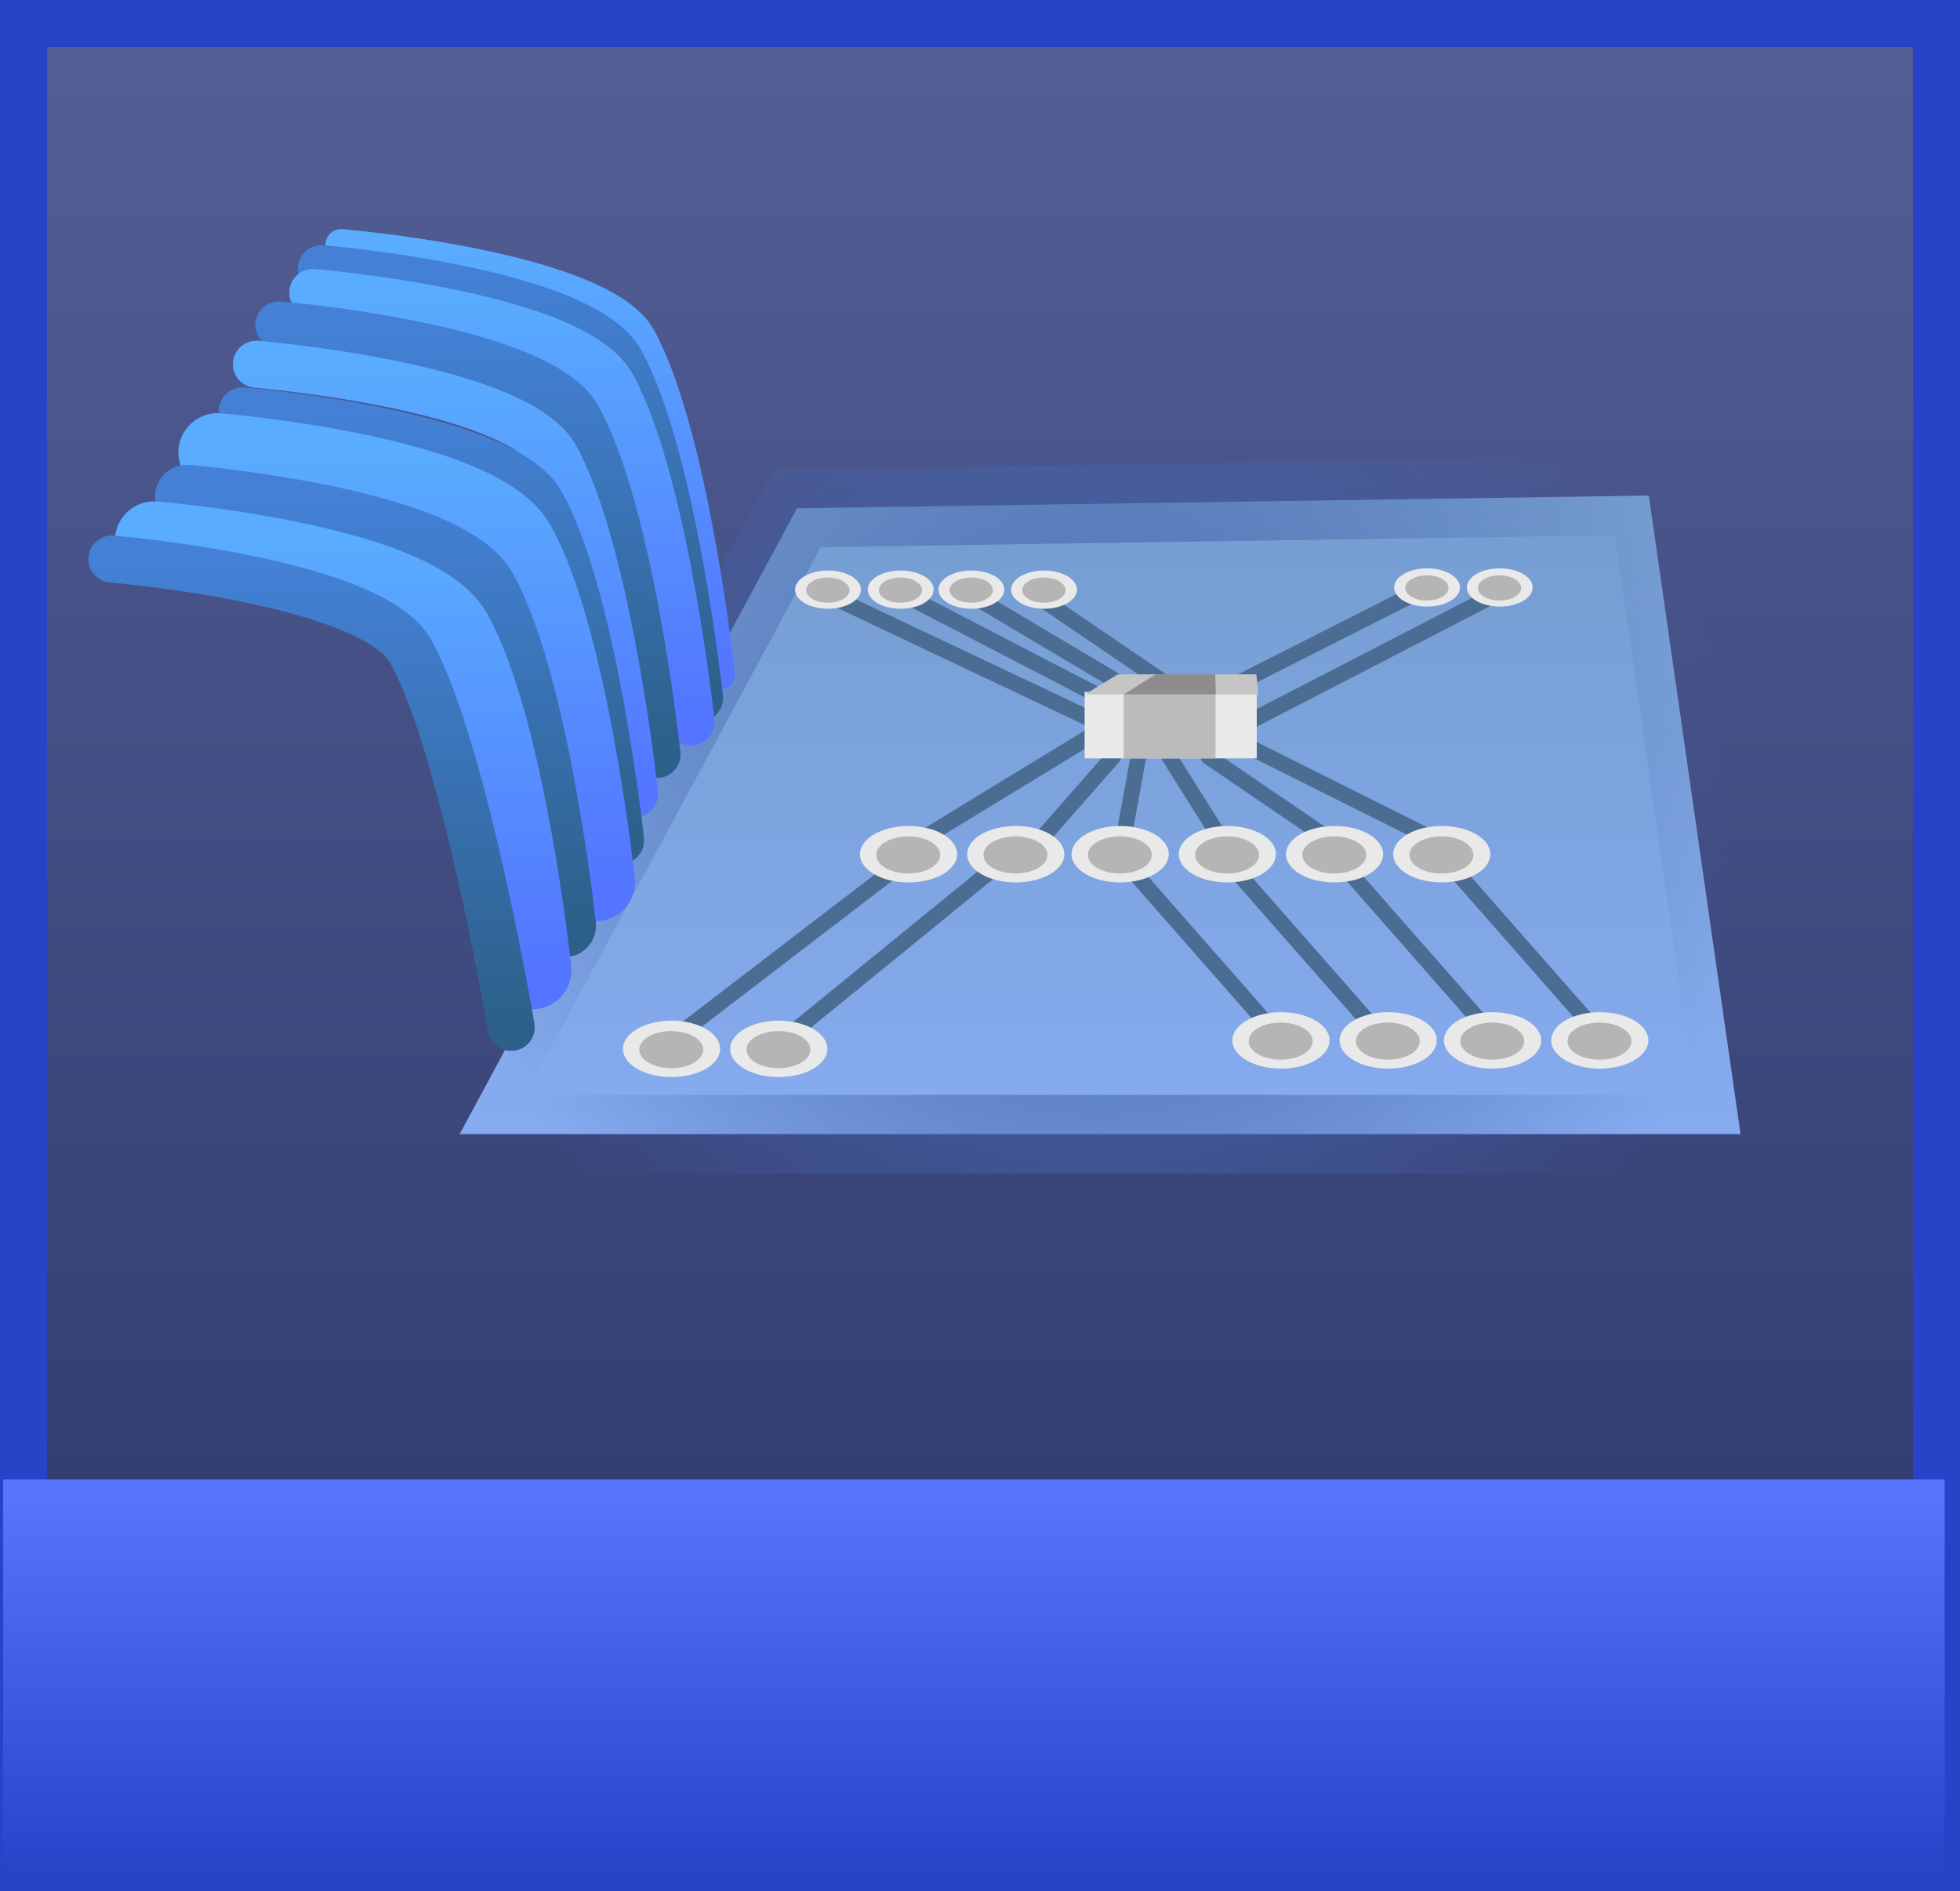<svg version="1.1" xmlns="http://www.w3.org/2000/svg" xmlns:xlink="http://www.w3.org/1999/xlink" width="62.447" height="60.261" viewBox="0,0,62.447,60.261"><defs><linearGradient x1="271.128" y1="121.186" x2="271.128" y2="179.946" gradientUnits="userSpaceOnUse" id="color-1"><stop offset="0" stop-color="#545f96"/><stop offset="1" stop-color="#2a3569"/></linearGradient><linearGradient x1="270.892" y1="167.571" x2="270.892" y2="180.143" gradientUnits="userSpaceOnUse" id="color-2"><stop offset="0" stop-color="#5a76ff"/><stop offset="1" stop-color="#2843c8"/></linearGradient><linearGradient x1="274.912" y1="136.225" x2="274.912" y2="156.571" gradientUnits="userSpaceOnUse" id="color-3"><stop offset="0" stop-color="#759dcf"/><stop offset="1" stop-color="#86abf0"/></linearGradient><radialGradient cx="274.912" cy="146.398" r="20.405" gradientUnits="userSpaceOnUse" id="color-4"><stop offset="0" stop-color="#4465ad"/><stop offset="1" stop-color="#4465ad" stop-opacity="0"/></radialGradient><linearGradient x1="256.754" y1="128.235" x2="256.754" y2="141.918" gradientUnits="userSpaceOnUse" id="color-5"><stop offset="0" stop-color="#59acff"/><stop offset="1" stop-color="#5375ff"/></linearGradient><linearGradient x1="256.125" y1="128.995" x2="256.125" y2="142.678" gradientUnits="userSpaceOnUse" id="color-6"><stop offset="0" stop-color="#4481d6"/><stop offset="1" stop-color="#2c608a"/></linearGradient><linearGradient x1="255.855" y1="129.755" x2="255.855" y2="143.438" gradientUnits="userSpaceOnUse" id="color-7"><stop offset="0" stop-color="#59acff"/><stop offset="1" stop-color="#5375ff"/></linearGradient><linearGradient x1="254.772" y1="130.788" x2="254.772" y2="144.471" gradientUnits="userSpaceOnUse" id="color-8"><stop offset="0" stop-color="#4481d6"/><stop offset="1" stop-color="#2c608a"/></linearGradient><linearGradient x1="254.057" y1="132.04" x2="254.057" y2="145.724" gradientUnits="userSpaceOnUse" id="color-9"><stop offset="0" stop-color="#59acff"/><stop offset="1" stop-color="#5375ff"/></linearGradient><linearGradient x1="253.61" y1="133.528" x2="253.61" y2="147.211" gradientUnits="userSpaceOnUse" id="color-10"><stop offset="0" stop-color="#4481d6"/><stop offset="1" stop-color="#2c608a"/></linearGradient><linearGradient x1="252.82" y1="134.85" x2="252.82" y2="148.533" gradientUnits="userSpaceOnUse" id="color-11"><stop offset="0" stop-color="#59acff"/><stop offset="1" stop-color="#5375ff"/></linearGradient><linearGradient x1="251.829" y1="136.246" x2="251.829" y2="149.929" gradientUnits="userSpaceOnUse" id="color-12"><stop offset="0" stop-color="#4481d6"/><stop offset="1" stop-color="#2c608a"/></linearGradient><linearGradient x1="250.798" y1="137.659" x2="250.798" y2="151.342" gradientUnits="userSpaceOnUse" id="color-13"><stop offset="0" stop-color="#59acff"/><stop offset="1" stop-color="#5375ff"/></linearGradient><linearGradient x1="249.79" y1="138.247" x2="249.79" y2="153.167" gradientUnits="userSpaceOnUse" id="color-14"><stop offset="0" stop-color="#4481d6"/><stop offset="1" stop-color="#2c608a"/></linearGradient></defs><g transform="translate(-239.863,-120.436)"><g data-paper-data="{&quot;isPaintingLayer&quot;:true}" fill-rule="nonzero" stroke-linejoin="miter" stroke-miterlimit="10" stroke-dasharray="" stroke-dashoffset="0" style="mix-blend-mode: normal"><path d="M240.613,179.946v-58.761h60.947v58.761z" fill="url(#color-1)" stroke="#2843c8" stroke-width="1.5" stroke-linecap="butt"/><path d="M239.964,180.143v-12.571h61.857v12.571z" fill="url(#color-2)" stroke="none" stroke-width="0" stroke-linecap="butt"/><path d="M254.507,156.571l10.749,-19.941l27.139,-0.405l2.923,20.346z" fill="url(#color-3)" stroke="url(#color-4)" stroke-width="2.5" stroke-linecap="butt"/><path d="M268.991,147.314l5.565,-3.391" fill="none" stroke="#4b6d93" stroke-width="0.5" stroke-linecap="round"/><path d="M279.552,143.49l8.184,-4.228" fill="none" stroke="#4b6d93" stroke-width="0.5" stroke-linecap="round"/><path d="M278.494,142.612l6.524,-3.302" fill="none" stroke="#4b6d93" stroke-width="0.5" stroke-linecap="round"/><path d="M277.325,142.432l-4.292,-2.921" fill="none" stroke="#4b6d93" stroke-width="0.5" stroke-linecap="round"/><path d="M276.377,142.702l-5.828,-3.461" fill="none" stroke="#4b6d93" stroke-width="0.5" stroke-linecap="round"/><path d="M275.925,143.151l-7.364,-3.82" fill="none" stroke="#4b6d93" stroke-width="0.5" stroke-linecap="round"/><path d="M266.359,139.443l8.45,4" fill="none" stroke="#4b6d93" stroke-width="0.5" stroke-linecap="round"/><path d="M272.587,147.676l2.74,-3.125" fill="none" stroke="#4b6d93" stroke-width="0.5" stroke-linecap="round"/><path d="M275.626,147.333l0.514,-2.825" fill="none" stroke="#4b6d93" stroke-width="0.5" stroke-linecap="round"/><path d="M278.922,147.419l-1.883,-2.996" fill="none" stroke="#4b6d93" stroke-width="0.5" stroke-linecap="round"/><path d="M282.39,147.29l-4.024,-2.74" fill="none" stroke="#4b6d93" stroke-width="0.5" stroke-linecap="round"/><path d="M285.771,147.29l-6.078,-3.039" fill="none" stroke="#4b6d93" stroke-width="0.5" stroke-linecap="round"/><path d="M285.761,147.641l5.312,6.047" fill="none" stroke="#4b6d93" stroke-width="0.5" stroke-linecap="round"/><path d="M264.678,153.688l7.518,-6.129" fill="none" stroke="#4b6d93" stroke-width="0.5" stroke-linecap="round"/><path d="M261,153.769l7.682,-5.884" fill="none" stroke="#4b6d93" stroke-width="0.5" stroke-linecap="round"/><path d="M282.411,147.722l5.312,6.047" fill="none" stroke="#4b6d93" stroke-width="0.5" stroke-linecap="round"/><path d="M278.979,147.886l5.312,6.047" fill="none" stroke="#4b6d93" stroke-width="0.5" stroke-linecap="round"/><path d="M275.546,147.722l5.312,6.047" fill="none" stroke="#4b6d93" stroke-width="0.5" stroke-linecap="round"/><path d="M274.42,144.598v-2.117h5.484v2.117z" fill="#e9e9e9" stroke="none" stroke-width="1.5" stroke-linecap="butt"/><g stroke="none" stroke-width="0" stroke-linecap="butt"><path d="M282.223,153.584c0,0.496 -0.693,0.899 -1.548,0.899c-0.855,0 -1.548,-0.402 -1.548,-0.899c0,-0.496 0.693,-0.899 1.548,-0.899c0.855,0 1.548,0.402 1.548,0.899z" fill="#e9e9e9"/><path d="M281.685,153.608c0,0.327 -0.456,0.591 -1.019,0.591c-0.562,0 -1.019,-0.265 -1.019,-0.591c0,-0.327 0.456,-0.591 1.019,-0.591c0.562,0 1.019,0.265 1.019,0.591z" fill="#b5b5b5"/></g><g stroke="none" stroke-width="0" stroke-linecap="butt"><path d="M285.639,153.584c0,0.496 -0.693,0.899 -1.548,0.899c-0.855,0 -1.548,-0.402 -1.548,-0.899c0,-0.496 0.693,-0.899 1.548,-0.899c0.855,0 1.548,0.402 1.548,0.899z" fill="#e9e9e9"/><path d="M285.1,153.608c0,0.327 -0.456,0.591 -1.019,0.591c-0.562,0 -1.019,-0.265 -1.019,-0.591c0,-0.327 0.456,-0.591 1.019,-0.591c0.562,0 1.019,0.265 1.019,0.591z" fill="#b5b5b5"/></g><g stroke="none" stroke-width="0" stroke-linecap="butt"><path d="M288.965,153.584c0,0.496 -0.693,0.899 -1.548,0.899c-0.855,0 -1.548,-0.402 -1.548,-0.899c0,-0.496 0.693,-0.899 1.548,-0.899c0.855,0 1.548,0.402 1.548,0.899z" fill="#e9e9e9"/><path d="M288.426,153.608c0,0.327 -0.456,0.591 -1.019,0.591c-0.562,0 -1.019,-0.265 -1.019,-0.591c0,-0.327 0.456,-0.591 1.019,-0.591c0.562,0 1.019,0.265 1.019,0.591z" fill="#b5b5b5"/></g><g stroke="none" stroke-width="0" stroke-linecap="butt"><path d="M292.381,153.584c0,0.496 -0.693,0.899 -1.548,0.899c-0.855,0 -1.548,-0.402 -1.548,-0.899c0,-0.496 0.693,-0.899 1.548,-0.899c0.855,0 1.548,0.402 1.548,0.899z" fill="#e9e9e9"/><path d="M291.842,153.608c0,0.327 -0.456,0.591 -1.019,0.591c-0.562,0 -1.019,-0.265 -1.019,-0.591c0,-0.327 0.456,-0.591 1.019,-0.591c0.562,0 1.019,0.265 1.019,0.591z" fill="#b5b5b5"/></g><g stroke="none" stroke-width="0" stroke-linecap="butt"><path d="M270.358,147.652c0,0.496 -0.693,0.899 -1.548,0.899c-0.855,0 -1.548,-0.402 -1.548,-0.899c0,-0.496 0.693,-0.899 1.548,-0.899c0.855,0 1.548,0.402 1.548,0.899z" fill="#e9e9e9"/><path d="M269.819,147.675c0,0.327 -0.456,0.591 -1.019,0.591c-0.562,0 -1.019,-0.265 -1.019,-0.591c0,-0.327 0.456,-0.591 1.019,-0.591c0.562,0 1.019,0.265 1.019,0.591z" fill="#b5b5b5"/></g><g stroke="none" stroke-width="0" stroke-linecap="butt"><path d="M273.774,147.652c0,0.496 -0.693,0.899 -1.548,0.899c-0.855,0 -1.548,-0.402 -1.548,-0.899c0,-0.496 0.693,-0.899 1.548,-0.899c0.855,0 1.548,0.402 1.548,0.899z" fill="#e9e9e9"/><path d="M273.235,147.675c0,0.327 -0.456,0.591 -1.019,0.591c-0.562,0 -1.019,-0.265 -1.019,-0.591c0,-0.327 0.456,-0.591 1.019,-0.591c0.562,0 1.019,0.265 1.019,0.591z" fill="#b5b5b5"/></g><g stroke="none" stroke-width="0" stroke-linecap="butt"><path d="M277.1,147.652c0,0.496 -0.693,0.899 -1.548,0.899c-0.855,0 -1.548,-0.402 -1.548,-0.899c0,-0.496 0.693,-0.899 1.548,-0.899c0.855,0 1.548,0.402 1.548,0.899z" fill="#e9e9e9"/><path d="M276.561,147.675c0,0.327 -0.456,0.591 -1.019,0.591c-0.562,0 -1.019,-0.265 -1.019,-0.591c0,-0.327 0.456,-0.591 1.019,-0.591c0.562,0 1.019,0.265 1.019,0.591z" fill="#b5b5b5"/></g><g stroke="none" stroke-width="0" stroke-linecap="butt"><path d="M280.515,147.652c0,0.496 -0.693,0.899 -1.548,0.899c-0.855,0 -1.548,-0.402 -1.548,-0.899c0,-0.496 0.693,-0.899 1.548,-0.899c0.855,0 1.548,0.402 1.548,0.899z" fill="#e9e9e9"/><path d="M279.977,147.675c0,0.327 -0.456,0.591 -1.019,0.591c-0.562,0 -1.018,-0.265 -1.018,-0.591c0,-0.327 0.456,-0.591 1.018,-0.591c0.562,0 1.019,0.265 1.019,0.591z" fill="#b5b5b5"/></g><g stroke="none" stroke-width="0" stroke-linecap="butt"><path d="M283.931,147.652c0,0.496 -0.693,0.899 -1.548,0.899c-0.855,0 -1.548,-0.402 -1.548,-0.899c0,-0.496 0.693,-0.899 1.548,-0.899c0.855,0 1.548,0.402 1.548,0.899z" fill="#e9e9e9"/><path d="M283.392,147.675c0,0.327 -0.456,0.591 -1.019,0.591c-0.562,0 -1.019,-0.265 -1.019,-0.591c0,-0.327 0.456,-0.591 1.019,-0.591c0.562,0 1.019,0.265 1.019,0.591z" fill="#b5b5b5"/></g><g stroke="none" stroke-width="0" stroke-linecap="butt"><path d="M287.347,147.652c0,0.496 -0.693,0.899 -1.548,0.899c-0.855,0 -1.548,-0.402 -1.548,-0.899c0,-0.496 0.693,-0.899 1.548,-0.899c0.855,0 1.548,0.402 1.548,0.899z" fill="#e9e9e9"/><path d="M286.808,147.675c0,0.327 -0.456,0.591 -1.019,0.591c-0.562,0 -1.019,-0.265 -1.019,-0.591c0,-0.327 0.456,-0.591 1.019,-0.591c0.562,0 1.019,0.265 1.019,0.591z" fill="#b5b5b5"/></g><g stroke="none" stroke-width="0" stroke-linecap="butt"><path d="M262.807,153.854c0,0.496 -0.693,0.899 -1.548,0.899c-0.855,0 -1.548,-0.402 -1.548,-0.899c0,-0.496 0.693,-0.899 1.548,-0.899c0.855,0 1.548,0.402 1.548,0.899z" fill="#e9e9e9"/><path d="M262.268,153.878c0,0.327 -0.456,0.591 -1.019,0.591c-0.562,0 -1.019,-0.265 -1.019,-0.591c0,-0.327 0.456,-0.591 1.019,-0.591c0.562,0 1.019,0.265 1.019,0.591z" fill="#b5b5b5"/></g><g stroke="none" stroke-width="0" stroke-linecap="butt"><path d="M266.223,153.854c0,0.496 -0.693,0.899 -1.548,0.899c-0.855,0 -1.548,-0.402 -1.548,-0.899c0,-0.496 0.693,-0.899 1.548,-0.899c0.855,0 1.548,0.402 1.548,0.899z" fill="#e9e9e9"/><path d="M265.684,153.878c0,0.327 -0.456,0.591 -1.019,0.591c-0.562,0 -1.019,-0.265 -1.019,-0.591c0,-0.327 0.456,-0.591 1.019,-0.591c0.562,0 1.019,0.265 1.019,0.591z" fill="#b5b5b5"/></g><path d="M275.665,144.598v-2.117h2.926v2.117z" fill="#bbbbbb" stroke="none" stroke-width="1.5" stroke-linecap="butt"/><path d="M274.43,142.558l1.047,-0.637c0,0 1.558,0 2.41,0c0.962,0 2.004,0 2.004,0l0.065,0.637z" fill="#c5c5c5" stroke="none" stroke-width="1.5" stroke-linecap="butt"/><path d="M275.675,142.558l1.005,-0.637h1.899l0.023,0.637z" fill="#8d8d8d" stroke="none" stroke-width="1.5" stroke-linecap="butt"/><g stroke="none" stroke-width="0" stroke-linecap="butt"><path d="M267.292,139.222c0,0.336 -0.47,0.609 -1.049,0.609c-0.58,0 -1.049,-0.273 -1.049,-0.609c0,-0.336 0.47,-0.609 1.049,-0.609c0.58,0 1.049,0.273 1.049,0.609z" fill="#e9e9e9"/><path d="M266.927,139.238c0,0.221 -0.309,0.401 -0.69,0.401c-0.381,0 -0.69,-0.179 -0.69,-0.401c0,-0.221 0.309,-0.401 0.69,-0.401c0.381,0 0.69,0.179 0.69,0.401z" fill="#b5b5b5"/></g><g stroke="none" stroke-width="0" stroke-linecap="butt"><path d="M269.608,139.222c0,0.336 -0.47,0.609 -1.049,0.609c-0.58,0 -1.049,-0.273 -1.049,-0.609c0,-0.336 0.47,-0.609 1.049,-0.609c0.58,0 1.049,0.273 1.049,0.609z" fill="#e9e9e9"/><path d="M269.242,139.238c0,0.221 -0.309,0.401 -0.69,0.401c-0.381,0 -0.69,-0.179 -0.69,-0.401c0,-0.221 0.309,-0.401 0.69,-0.401c0.381,0 0.69,0.179 0.69,0.401z" fill="#b5b5b5"/></g><g stroke="none" stroke-width="0" stroke-linecap="butt"><path d="M271.862,139.222c0,0.336 -0.47,0.609 -1.049,0.609c-0.58,0 -1.049,-0.273 -1.049,-0.609c0,-0.336 0.47,-0.609 1.049,-0.609c0.58,0 1.049,0.273 1.049,0.609z" fill="#e9e9e9"/><path d="M271.497,139.238c0,0.221 -0.309,0.401 -0.69,0.401c-0.381,0 -0.69,-0.179 -0.69,-0.401c0,-0.221 0.309,-0.401 0.69,-0.401c0.381,0 0.69,0.179 0.69,0.401z" fill="#b5b5b5"/></g><g stroke="none" stroke-width="0" stroke-linecap="butt"><path d="M274.177,139.222c0,0.336 -0.47,0.609 -1.049,0.609c-0.58,0 -1.049,-0.273 -1.049,-0.609c0,-0.336 0.47,-0.609 1.049,-0.609c0.58,0 1.049,0.273 1.049,0.609z" fill="#e9e9e9"/><path d="M273.812,139.238c0,0.221 -0.309,0.401 -0.69,0.401c-0.381,0 -0.69,-0.179 -0.69,-0.401c0,-0.221 0.309,-0.401 0.69,-0.401c0.381,0 0.69,0.179 0.69,0.401z" fill="#b5b5b5"/></g><g stroke="none" stroke-width="0" stroke-linecap="butt"><path d="M286.38,139.153c0,0.336 -0.47,0.609 -1.049,0.609c-0.58,0 -1.049,-0.273 -1.049,-0.609c0,-0.336 0.47,-0.609 1.049,-0.609c0.58,0 1.049,0.273 1.049,0.609z" fill="#e9e9e9"/><path d="M286.015,139.169c0,0.221 -0.309,0.401 -0.69,0.401c-0.381,0 -0.69,-0.179 -0.69,-0.401c0,-0.221 0.309,-0.401 0.69,-0.401c0.381,0 0.69,0.179 0.69,0.401z" fill="#b5b5b5"/></g><g stroke="none" stroke-width="0" stroke-linecap="butt"><path d="M288.695,139.153c0,0.336 -0.47,0.609 -1.049,0.609c-0.58,0 -1.049,-0.273 -1.049,-0.609c0,-0.336 0.47,-0.609 1.049,-0.609c0.58,0 1.049,0.273 1.049,0.609z" fill="#e9e9e9"/><path d="M288.33,139.169c0,0.221 -0.309,0.401 -0.69,0.401c-0.381,0 -0.69,-0.179 -0.69,-0.401c0,-0.221 0.309,-0.401 0.69,-0.401c0.381,0 0.69,0.179 0.69,0.401z" fill="#b5b5b5"/></g><path d="M262.777,141.918c0,0 -0.831,-7.68 -2.519,-10.73c-0.548,-0.989 -2.432,-1.678 -4.382,-2.139c-2.518,-0.596 -5.146,-0.814 -5.146,-0.814" fill="none" stroke="url(#color-5)" stroke-width="1" stroke-linecap="round"/><path d="M262.149,142.678c0,0 -0.831,-7.68 -2.519,-10.73c-0.548,-0.989 -2.432,-1.678 -4.382,-2.139c-2.518,-0.596 -5.146,-0.814 -5.146,-0.814" fill="none" stroke="url(#color-6)" stroke-width="1.5" stroke-linecap="round"/><path d="M261.878,143.438c0,0 -0.831,-7.68 -2.519,-10.73c-0.548,-0.989 -2.432,-1.678 -4.382,-2.139c-2.518,-0.596 -5.146,-0.814 -5.146,-0.814" fill="none" stroke="url(#color-7)" stroke-width="1.5" stroke-linecap="round"/><path d="M260.796,144.471c0,0 -0.831,-7.68 -2.519,-10.73c-0.548,-0.989 -2.432,-1.678 -4.382,-2.139c-2.518,-0.596 -5.146,-0.814 -5.146,-0.814" fill="none" stroke="url(#color-8)" stroke-width="1.5" stroke-linecap="round"/><path d="M260.08,145.724c0,0 -0.831,-7.68 -2.519,-10.73c-0.548,-0.989 -2.432,-1.678 -4.382,-2.139c-2.518,-0.596 -5.146,-0.814 -5.146,-0.814" fill="none" stroke="url(#color-9)" stroke-width="1.5" stroke-linecap="round"/><path d="M259.634,147.211c0,0 -0.831,-7.68 -2.519,-10.73c-0.548,-0.989 -2.432,-1.678 -4.382,-2.139c-2.518,-0.596 -5.146,-0.814 -5.146,-0.814" fill="none" stroke="url(#color-10)" stroke-width="1.5" stroke-linecap="round"/><path d="M258.844,148.533c0,0 -0.831,-7.68 -2.519,-10.73c-0.548,-0.989 -2.432,-1.678 -4.382,-2.139c-2.518,-0.596 -5.146,-0.814 -5.146,-0.814" fill="none" stroke="url(#color-11)" stroke-width="2.5" stroke-linecap="round"/><path d="M257.852,149.929c0,0 -0.831,-7.68 -2.519,-10.73c-0.548,-0.989 -2.432,-1.678 -4.382,-2.139c-2.518,-0.596 -5.146,-0.814 -5.146,-0.814" fill="none" stroke="url(#color-12)" stroke-width="2" stroke-linecap="round"/><path d="M256.821,151.342c0,0 -0.831,-7.68 -2.519,-10.73c-0.548,-0.989 -2.432,-1.678 -4.382,-2.139c-2.518,-0.596 -5.146,-0.814 -5.146,-0.814" fill="none" stroke="url(#color-13)" stroke-width="2.5" stroke-linecap="round"/><path d="M256.15,153.167c0,0 -1.505,-8.916 -3.193,-11.966c-0.548,-0.989 -2.432,-1.678 -4.382,-2.139c-2.518,-0.596 -5.146,-0.814 -5.146,-0.814" fill="none" stroke="url(#color-14)" stroke-width="1.5" stroke-linecap="round"/></g></g></svg>